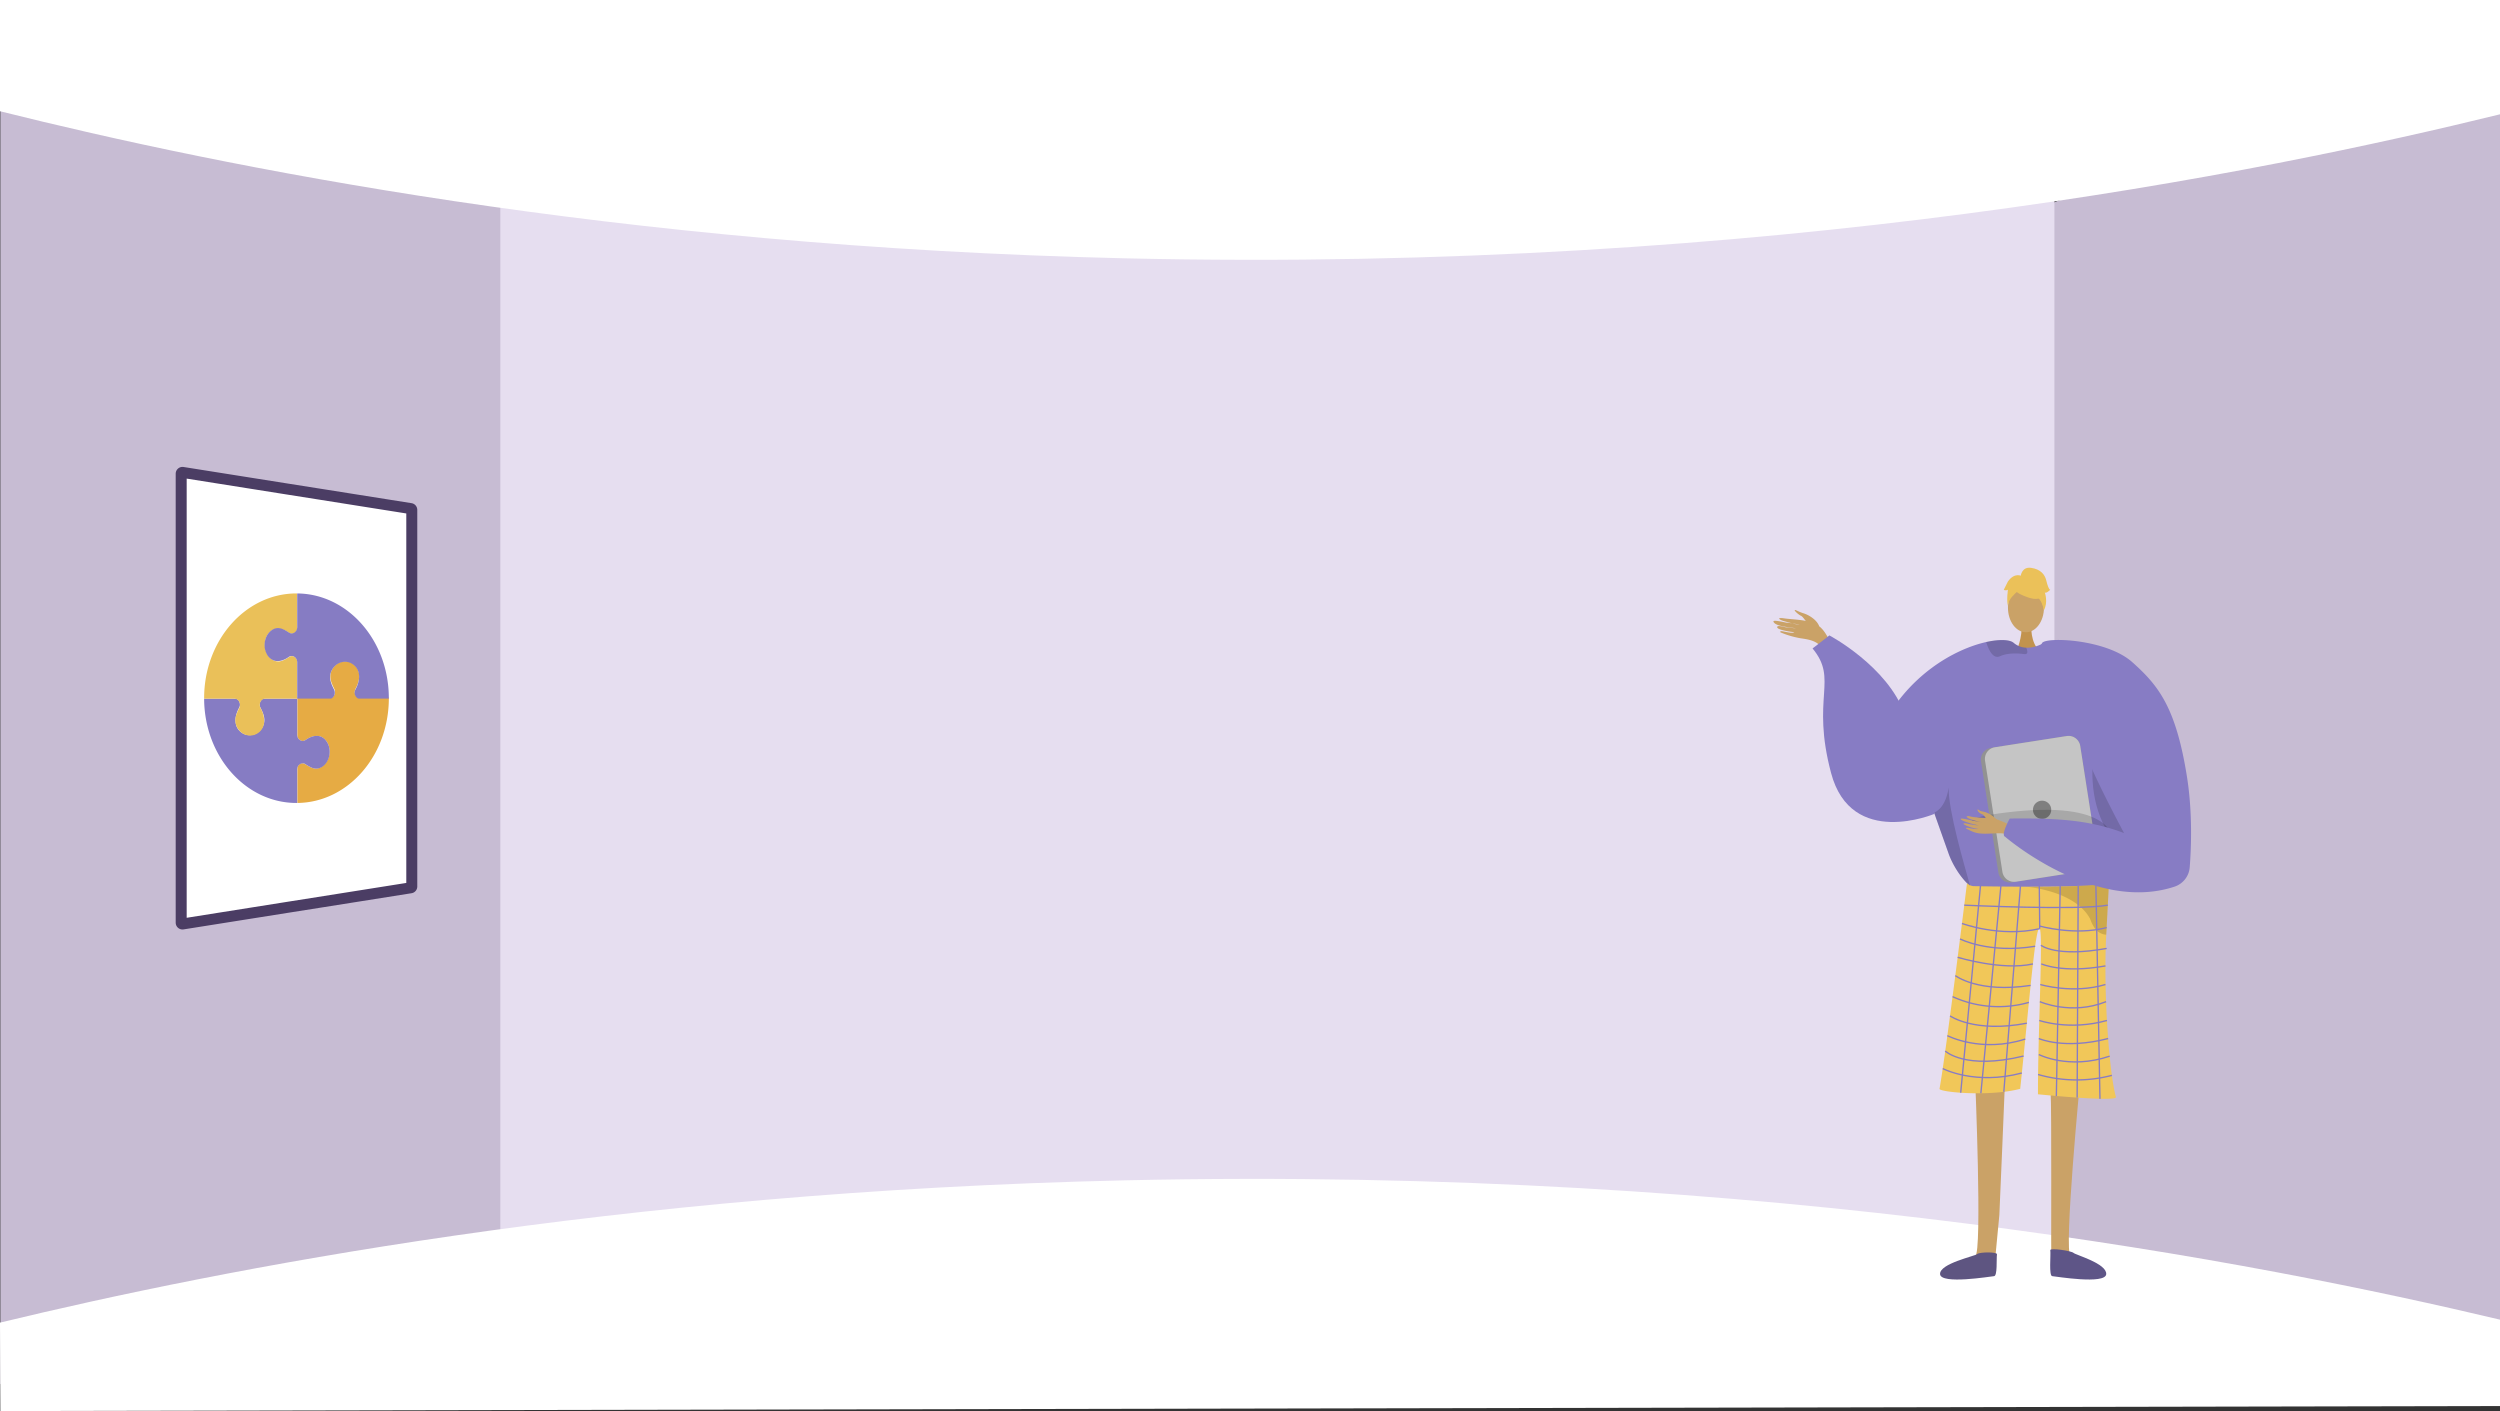 <svg xmlns="http://www.w3.org/2000/svg" width="1366" height="771" viewBox="0 0 1366 771"><rect x="0" y="0" width="1366" height="771" fill="#333333" stroke="none"/><defs><style>.a{fill:#c7bcd3;}.b{fill:#e6def0;}.c,.s{fill:#fff;}.d,.e{fill:#caa267;}.d{fill-rule:evenodd;}.f{fill:#c2934e;}.g{fill:#877cc4;}.h{fill:#f1c759;}.i{opacity:0.15;}.j{fill:#5e5581;}.k{fill:#5e5587;}.l{opacity:0.3;}.m{opacity:0.5;}.n{fill:#ebc159;}.o{fill:#929292;}.p{fill:#c5c5c5;}.q{fill:#7f7f7f;}.r{fill:none;stroke:#877cc4;stroke-width:0.747px;}.r,.s{stroke-miterlimit:10;}.s{stroke:#4b3d64;stroke-width:6px;}.t{fill:#e6ab44;}.u{fill:#867cc3;}.v{fill:#eac059;}</style></defs><g transform="translate(0 1774.711)"><path class="a" d="M1366-1765.175v758.463L1123.772-1074.3l-32.991-6.263,1.636-558.092,30.118-25.56Z"/><path class="a" d="M316.3-1649.24l-16.051,556.371L.2-1018.471v-750.053l298.845,93.571Z"/><path class="b" d="M697.978-1685.64H273.37v617.384h849.165V-1685.64Z"/><path class="c" d="M0-1713.931c121.657,30.38,335.7,73.888,615,80.372,352.972,8.194,622.429-47.1,751-78.7v-62.454H0Z"/><path class="c" d="M0-1052.028c121.657-29.39,335.7-71.48,615-77.753,352.972-7.927,622.429,45.568,751,76.133v47.19L.2-1003.711Z"/><path class="d" d="M993.88-1432.842c-1.389-3.393-5.8-6.04-8.751-6.856a29.791,29.791,0,0,1-3.763-1.581c-2.287-.772,1.332,2.491,2.7,3.039,1.111.445,3.1,3.753,4.192,4.888s3.425,2.779,4.681,2.79S993.7-1432.213,993.88-1432.842Z"/><path class="d" d="M1001.546-1421.079c-2.653-4.765-4.639-10.427-9.735-12.793s-12.722-2.326-16.771-2.946c-4.763-.729-2.766.821-.256,1.494,1.631.437,6.905,2,8.553,1.988a52.388,52.388,0,0,0-6.877-1.119c-.392.109-7.948-1.953-7.435-.563,1,2.7,9.531,3.039,12.249,3.632-1.434-.052-3.765-.482-5.147-.538-1.173-.049-4.714-1.338-5.063-.26-.55,1.7,8.189,2.8,9.352,2.9-1.15.924-5.535-.46-7.064-.566-.154-.011-1.545.323.128.912a50.279,50.279,0,0,0,10.279,2.97c4.028.594,8.752,1.215,11.436,4.893C997.345-1421.195,999.448-1420.819,1001.546-1421.079Z"/><path class="e" d="M1136.714-1185.759s-9.277,95.726-5.333,97.373c7.077,3,34.793,12.822,4.236,10.664-15.7.946-14.544-2.561-14.789-5.532-.2-2.428.26-88.1-.385-94.76-.144-1.492-.232-2.394-.232-2.394Z"/><path class="e" d="M1079.184-1185.759s4.023,95.726.078,97.373c-7.077,3-34.792,12.822-4.236,10.664,15.7.946,14.545-2.561,14.79-5.532.2-2.428,1.981-20.856,2.625-27.518.145-1.492,3.221-76.36,3.221-76.36Z"/><path class="f" d="M1109.953-1432.779s-.818,9.121,4.809,14.165-12.967,0-12.967,0,3.46-8.736,2.684-14.165S1109.953-1432.779,1109.953-1432.779Z"/><ellipse class="e" cx="9.836" cy="13.42" rx="9.836" ry="13.42" transform="translate(1097.149 -1456.083)"/><path class="g" d="M1026.883-1374.783c14.891-31.148,41.466-45.358,58.433-49.131,7.345-1.636,12.888-1.315,14.913.433a11,11,0,0,0,6.866,2.667,14.838,14.838,0,0,0,3.855-.351,19.2,19.2,0,0,0,4.087-1.389c.628-.292.994-.5.994-.5a39.856,39.856,0,0,1,10.385.62c38.388,7.516,45.067,71.882,44.723,77.418-.209,3.295-3.616,18.222-7.874,31.491-3.49,10.894-7.561,20.674-10.909,22.026-7.426,2.988-63.5,7.09-75.026,1.591-.269-.2-.561-.418-.837-.657-4.326-3.519-9.018-10.467-11.506-16.975,0,0-6.627-18.686-7.979-22.489-.015-.037-.023-.067-.038-.1-.045-.149-.1-.291-.149-.426-.015-.052-.038-.1-.053-.149"/><path class="h" d="M1074.76-1292.115a6.059,6.059,0,0,0,3.441,1.587c8.086.159,43.011.757,61.957-.332,6.684-.385,11.378-.978,12.2-1.88a.709.709,0,0,1-.006.077c-.049,1.045-.648,13-1.489,28.672-1.66,30.936,1.537,75.244,5.273,88.692.806,2.9-42.586-1.494-42.586-1.494-.121-31.926,2.908-87.973.951-90.485-2.38-3.057-6.239,46.243-10.664,87.5-17.184,4.483-44.4,1.762-44.081,0C1063.495-1200.7,1074.76-1292.115,1074.76-1292.115Z"/><path class="i" d="M1056.771-1330.7c.015.052.037.1.052.149.052.135.1.277.149.426.015.03.023.06.038.1,1.352,3.8,7.979,22.482,7.979,22.482,2.488,6.515,7.18,13.463,11.506,16.982-2.936-10.632-12.089-41.451-11.738-53.868C1063.009-1332.465,1056.771-1330.71,1056.771-1330.7Z"/><path class="i" d="M1146.537-1375.227s-18.582,55.47,32.974,79.028l1.047.7-.266-13.047s-24.293-33.9-24.385-34.771S1146.537-1375.227,1146.537-1375.227Z"/><path class="i" d="M1107.745-1418.61c.03.89-.441,1.472-1.868,1.278-4.452-.6-9.481-.478-13.134,1.2a3.1,3.1,0,0,1-3-.127c-2.338-1.367-3.788-5.446-4.363-7.254a1.245,1.245,0,0,1-.06-.4c7.345-1.636,12.888-1.315,14.913.433a11,11,0,0,0,6.866,2.667A6.055,6.055,0,0,1,1107.745-1418.61Z"/><path class="j" d="M1091.139-1089.379c.183-1.382-9.651-1.252-10.764-.129s-20.711,5.166-20.323,10.986,27.549,1.244,29.489,1.107S1090.779-1086.663,1091.139-1089.379Z"/><path class="k" d="M1120.277-1091.62c-.183-1.382,11.588.371,12.7,1.494s18.249,5.784,17.861,11.6-27.549,1.244-29.489,1.107S1120.636-1088.9,1120.277-1091.62Z"/><g class="l"><path d="M1107-1290.219c-.131-.011-.262-.021-.39-.033C1106.613-1290.252,1106.751-1290.242,1107-1290.219Z"/><path class="m" d="M1107-1290.219c10.408.83,33.155-.641,33.155-.641,6.684-.385,11.378-.978,12.2-1.88a.709.709,0,0,1-.006.077c-.049,1.045-.648,13-1.489,28.672a7.806,7.806,0,0,1-1.094-.127,8.516,8.516,0,0,1-5.508-3.913,18.963,18.963,0,0,1-2.142-4.473C1134.363-1287.269,1110.337-1289.92,1107-1290.219Z"/></g><path class="n" d="M1103.289-1450.366s17.029,9.442,11.974-5.717C1111.767-1466.571,1091.675-1457.124,1103.289-1450.366Z"/><path class="n" d="M1105.757-1453.988s-9.527,5.654-8.608,11.325c0,0-2.1-16.932,7.372-17.357s13.142.488,12.3,18.393C1116.822-1441.627,1114.069-1455.87,1105.757-1453.988Z"/><path class="n" d="M1104.108-1459.91s.479-5.276,5.709-4.529,7.471,3.736,8.218,6.725,1.495,5.23,2.242,5.23c0,0-2.242,2.241-2.989,1.494,0,0,1.939,5.373-.524,9.784,0,0-.97-6.8-4.706-7.543S1104.108-1459.91,1104.108-1459.91Z"/><path class="n" d="M1104.587-1459.956s-3.736-2.241-7.471,2.989l-2.242,4.483s.747.747,2.242,0c0,0-.681,5.264.033,8.235l2.208-8.983Z"/><path class="o" d="M1082.427-1358.675l9.474,60.69a6.482,6.482,0,0,0,7.4,5.4l41.421-6.471a2.043,2.043,0,0,0,.292-.059,6.459,6.459,0,0,0,5.1-7.337l-9.474-60.69a6.471,6.471,0,0,0-7.4-5.394l-39.5,6.164-1.92.3A6.47,6.47,0,0,0,1082.427-1358.675Z"/><path class="p" d="M1084.639-1359.033l9.473,60.689a6.471,6.471,0,0,0,7.4,5.394l39.5-6.163a6.459,6.459,0,0,0,5.1-7.337l-9.474-60.69a6.471,6.471,0,0,0-7.4-5.394l-39.5,6.164A6.457,6.457,0,0,0,1084.639-1359.033Z"/><circle class="q" cx="5" cy="5" r="5" transform="translate(1110.798 -1337.233)"/><path class="i" d="M1154.421-1315.864s.971-22.309-58.8-14.838,44.828,14.2,44.828,14.2Z"/><path class="d" d="M1101.187-1322.344c-.708-.238-8.183-4.714-12.236-5.088s-10.113-.544-12.205-1.138c-2.462-.7-3.083.278-.248,1.36a40.024,40.024,0,0,0,6.455,1.828c.406.016-2.235-.339-5.1-.933-3.051-.633-6.36-1.493-6.512-.949-.294,1.053,8.495,3.423,10.043,3.59a38.974,38.974,0,0,1-4.082-.494c-1.842-.327-3.953-.979-4.368-.6-.654.6,4,2.428,7.848,2.962.067.124-1.176.319-5.7-.621-.455-.1-1.613.1-.124.793,3.135,1.449,4.377,2.3,8.92,2.446,4.431.138,9.322-.774,12.509.3Z"/><path class="d" d="M1090.9-1327.033s-3.431-3.6-7.283-4.2c-2.29-.353-2.236-.929-2.627-1.1-1.3-.571-.041,1.835,1.9,2.452,1.581.5,2.464,3.2,3.414,3.776s3.794,1.624,4.5,1.252S1090.9-1327.033,1090.9-1327.033Z"/><path class="g" d="M1165.1-1412.886c14.073,12.591,23.81,24.287,29.885,62.759,3.082,19.518,2.279,39.037,1.477,49.33a12.162,12.162,0,0,1-8.358,10.575c-44.093,14.544-92.526-27.295-92.526-27.295-2.525-.94,2.559-9.944,2.559-9.944,24.376-.253,43.054.5,62.48,7.966-.1-.046-19.1-35.73-21.667-45.575-6.733-25.817-28.895-48.158-23.161-58.276C1117.775-1426.846,1150.909-1425.588,1165.1-1412.886Z"/><line class="r" x1="11.019" y2="115.224" transform="translate(1071.329 -1292.871)"/><line class="r" x1="10.936" y2="113.217" transform="translate(1082.348 -1290.566)"/><line class="r" x1="9.094" y2="112.426" transform="translate(1094.88 -1290.566)"/><line class="r" x2="0.234" y2="23.288" transform="translate(1114.27 -1290.566)"/><line class="r" x1="2.11" y2="114.704" transform="translate(1123.588 -1290.566)"/><line class="r" x1="0.588" y2="115.666" transform="translate(1134.944 -1290.638)"/><line class="r" x2="2.225" y2="116.331" transform="translate(1145.198 -1290.638)"/><path class="r" d="M1073.269-1280.129s62.053,2.929,78.448,0"/><path class="r" d="M1114.5-1267.278c-21.711,4.917-42.489-2.857-42.489-2.857"/><path class="r" d="M1114.27-1268.748s19.593,5.506,36.8.857"/><path class="r" d="M1070.948-1261.691s15.646,8.192,41.06,4.016"/><path class="r" d="M1069.667-1251.634s24.348,7.433,41.138,3.608"/><path class="r" d="M1068.383-1241.643s12.4,9.721,41.151,5.36"/><path class="r" d="M1066.888-1230.151a60.327,60.327,0,0,0,41.7,3.141"/><path class="r" d="M1065.5-1219.624s13.392,9.506,41.968,3.985"/><path class="r" d="M1064.045-1208.832s18.483,9.663,42.568,1.856"/><path class="r" d="M1062.882-1200.409s10.9,10.488,42.809,2.713"/><path class="r" d="M1061.511-1190.849s17.633,9.29,43.238,2.42"/><path class="r" d="M1115.16-1258.23s8.186,6.759,35.914,1.741"/><path class="r" d="M1115.376-1248.058s11.486,5.356,35.042,1.126"/><path class="r" d="M1114.815-1236.767s17.737,5.342,35.6,0"/><path class="r" d="M1114.56-1227.405s17.242,7.665,36.2,0"/><path class="r" d="M1114.27-1217.125s16.415,5.76,36.968,0"/><path class="r" d="M1114.005-1207.252s13.836,6.208,37.88,0"/><path class="r" d="M1114.005-1198.517s16.428,8.466,38.716.9"/><path class="r" d="M1113.61-1187.6a75.947,75.947,0,0,0,40.33.466"/><path class="g" d="M1057.01-1330.03s-45.479,19.294-56.513-22.316,4.138-50.813-10.115-68.05l9.2-7.122s31.724,16.781,41.15,42.988S1057.01-1330.03,1057.01-1330.03Z"/><path class="s" d="M225-1496.1v205.775a.718.718,0,0,1-.6.709l-50.4,8-16,2.53-58.17,9.238a.718.718,0,0,1-.83-.709v-245.319a.718.718,0,0,1,.83-.709l58.17,9.239,16,2.53,50.4,8A.716.716,0,0,1,225-1496.1Z"/><path class="t" d="M212.464-1393.211c0,.075,0,.15,0,.226-.106,31.33-22.4,56.726-49.986,57.013l0-19.069v-.033c.347-1.9,1.725-2.865,3.274-2.521a.067.067,0,0,1,.022,0,3.618,3.618,0,0,1,1.083.455,23.078,23.078,0,0,0,3.35,1.829c.062.028.123.051.187.073l.084.034a5.58,5.58,0,0,0,5.211-.506,10.154,10.154,0,0,0,3.373-12.808c-2.819-5.44-7.951-4.772-12.1-1.84-1.78,1.256-4.018.1-4.488-2.053v-12.512l0-8.064v-.545l18.8,0a3.292,3.292,0,0,0,1.593-1.944v0a3.745,3.745,0,0,0-.214-2.845c-1.5-2.974-2.821-5.909-1.787-9.159l.029-.084a.049.049,0,0,1,0-.016,8.661,8.661,0,0,1,.409-1.008c2.156-4.5,7.493-6.169,11.382-3.572,3.321,2.215,4.06,5.688,3.338,9.176l0,.014a16.509,16.509,0,0,1-1.718,4.534,3.708,3.708,0,0,0-.434,1.352v.006a3.531,3.531,0,0,0,1.751,3.546l16.837,0C212.464-1393.429,212.464-1393.32,212.464-1393.211Z"/><path class="u" d="M175.921-1355.646a5.806,5.806,0,0,1-5.448.444l-.084-.034c-.064-.022-.125-.047-.187-.073a21.08,21.08,0,0,1-3.335-1.862,2.747,2.747,0,0,0-1.1-.422.067.067,0,0,0-.022,0,3.046,3.046,0,0,0-3.274,2.554,3.822,3.822,0,0,0-.086.819v18.25c-.128,0-.259,0-.387,0-27.794,0-50.338-25.485-50.461-56.98a.012.012,0,0,1,0-.014h17.554a3.314,3.314,0,0,1,1.922,2.443l.005.014a3.717,3.717,0,0,1-.381,2.541,16.575,16.575,0,0,0-1.667,4.306l-.005.017a10.143,10.143,0,0,0,.077,5.185,7.543,7.543,0,0,0,2.538,3.717.245.245,0,0,1,.027.022c.2.165.423.324.654.478,3.89,2.594,9.227.924,11.381-3.577a8.217,8.217,0,0,0,.681-2.072c.527-2.874-.681-5.518-2.03-8.2a3.747,3.747,0,0,1-.3-.823l0-.012a3.519,3.519,0,0,1,1.878-4.043h18.517v19.689a3.936,3.936,0,0,0,.083.81c.458,2.166,2.713,3.334,4.5,2.071,4.148-2.934,9.278-3.6,12.1,1.835C181.356-1364.146,179.886-1358.092,175.921-1355.646Z"/><path class="v" d="M162.295-1450.451v19.736a2.873,2.873,0,0,1-4.406,1.754c-4.15-2.932-9.28-3.6-12.1,1.843-2.284,4.412-.815,10.465,3.153,12.909a7.013,7.013,0,0,0,.867.452c2.912,1.259,5.531-.263,8.187-1.983a2.661,2.661,0,0,1,3,.023c.017.011.035.025.049.036a3.3,3.3,0,0,1,1.248,1.728v21H144.938c-1.959,0-3.281,2.039-2.946,4.029l0,.012a3.694,3.694,0,0,0,.4,1.156,13.983,13.983,0,0,1,1.927,7.863,7.709,7.709,0,0,1-3.544,5.861,7.591,7.591,0,0,1-9.172-.69.245.245,0,0,0-.027-.022,8.69,8.69,0,0,1-2.181-2.857,8.243,8.243,0,0,1-.357-.86,8.3,8.3,0,0,1-.077-5.185l.005-.011a24.153,24.153,0,0,1,1.773-4.214,3.747,3.747,0,0,0,.275-2.633l-.005-.02a3.065,3.065,0,0,0-2.872-2.429h-16.6a.012.012,0,0,1,0-.014c0-.084,0-.165,0-.248,0-31.615,22.593-57.243,50.464-57.243C162.1-1450.454,162.2-1450.454,162.295-1450.451Z"/><path class="u" d="M212.464-1393.211c0,.075,0,.15,0,.226H195.784a3.551,3.551,0,0,1-1.911-4.1v-.006a3.712,3.712,0,0,1,.36-.938,16.32,16.32,0,0,0,1.792-4.948l0-.014c.594-3.39-.209-6.724-3.424-8.877-3.9-2.614-9.258-.93-11.417,3.608-.108.226-.2.449-.288.673a.049.049,0,0,0,0,.016l-.029.084c-1.251,3.415.118,6.476,1.676,9.581a3.757,3.757,0,0,1,.325,2.423v0a3.348,3.348,0,0,1-1.908,2.491H162.379v-19.851a3.851,3.851,0,0,0-.084-.809,3.406,3.406,0,0,0-1.248-2.036c-.014-.011-.032-.025-.049-.036a2.674,2.674,0,0,0-3.215-.025c-2.54,1.806-5.45,2.761-7.973,1.985a7.13,7.13,0,0,1-4.168-3.834c-2.294-4.448-.822-10.552,3.159-13.018,3.271-2.027,6.154-.368,9.083,1.536,1.787,1.164,3.963-.022,4.411-2.161a3.9,3.9,0,0,0,.084-.813v-18.4c27.6.229,49.93,25.592,50.082,56.913C212.464-1393.429,212.464-1393.32,212.464-1393.211Z"/></g></svg>